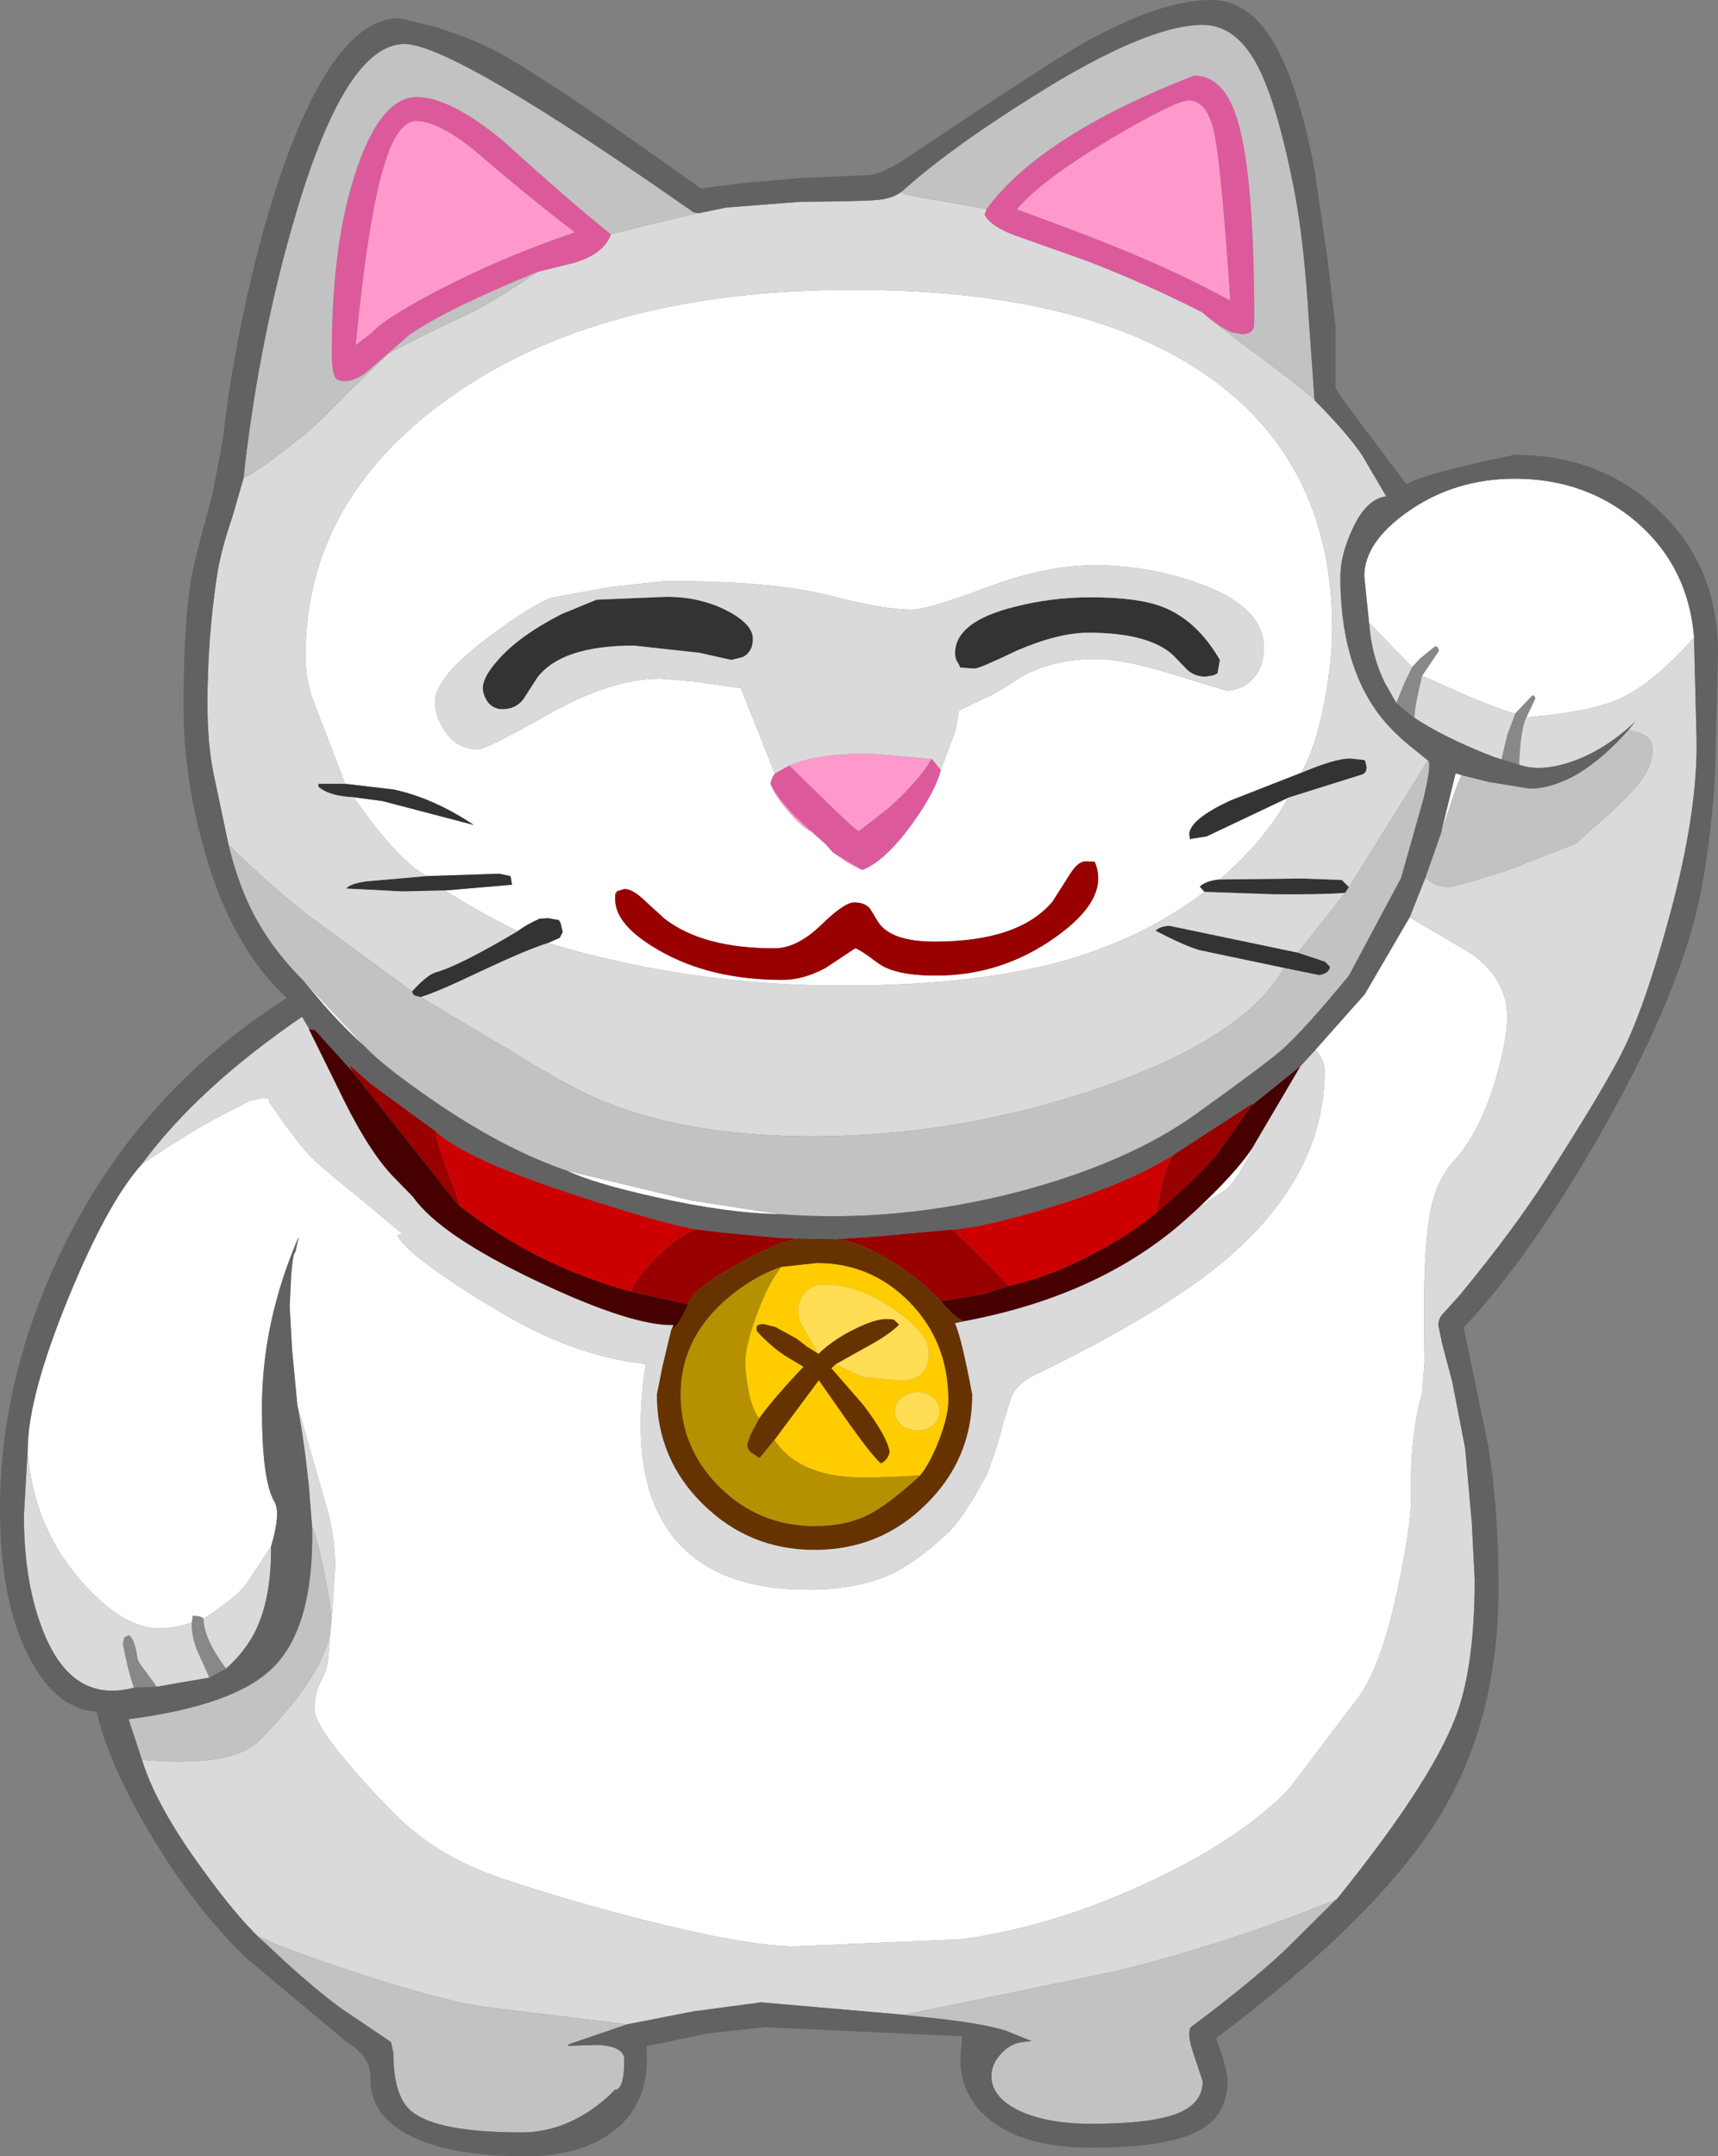 <?xml version="1.0" encoding="UTF-8" standalone="no"?>
<svg xmlns:ffdec="https://www.free-decompiler.com/flash" xmlns:xlink="http://www.w3.org/1999/xlink" ffdec:objectType="shape" height="225.45px" width="179.7px" xmlns="http://www.w3.org/2000/svg">
  <rect width="100%" height="100%" fill="#808080" stroke="none"/>
  <g transform="matrix(1.0, 0.0, 0.0, 1.0, -141.05, 383.75)">
    <path d="M222.6 -256.8 Q217.1 -256.9 209.55 -258.6 203.05 -260.05 200.35 -261.35 L213.3 -258.25 222.6 -256.8 M179.2 -274.35 Q177.2 -276.1 174.9 -278.7 L172.75 -281.25 179.2 -274.35 M239.45 -303.25 L241.0 -307.4 241.35 -309.45 244.15 -310.8 Q245.1 -311.15 248.05 -313.1 251.4 -314.85 255.55 -314.85 258.7 -314.85 263.9 -313.2 L269.3 -311.55 Q270.7 -311.55 271.8 -312.5 273.25 -313.75 273.25 -316.05 273.25 -320.35 266.3 -322.8 261.05 -324.65 255.6 -324.65 250.4 -324.65 244.2 -322.3 238.05 -320.0 236.4 -320.0 233.5 -320.0 227.75 -321.5 221.95 -323.0 210.65 -323.0 L204.75 -322.35 198.75 -321.25 Q196.55 -320.45 192.05 -317.05 186.55 -312.9 186.55 -310.35 186.55 -308.95 187.5 -307.45 188.8 -305.4 191.05 -305.4 191.9 -305.4 198.45 -309.1 205.0 -312.8 210.15 -312.8 L213.65 -312.5 218.55 -311.8 222.1 -302.85 Q221.75 -302.45 221.65 -301.8 222.0 -300.7 223.45 -299.0 224.9 -297.25 225.95 -296.8 L227.45 -295.45 228.15 -294.65 229.5 -293.7 Q230.65 -293.0 231.25 -292.8 233.6 -293.7 236.45 -297.6 238.95 -301.1 239.45 -303.25 M177.15 -301.8 L173.95 -310.15 Q173.0 -312.45 173.0 -315.15 173.0 -331.4 187.9 -342.05 203.75 -353.45 230.35 -353.45 254.85 -353.45 267.7 -344.2 280.4 -335.1 280.4 -318.05 280.4 -314.9 279.7 -311.0 278.8 -305.8 277.15 -302.95 L269.75 -300.05 Q265.45 -298.05 265.45 -296.5 L265.55 -295.9 265.6 -296.05 267.25 -296.3 275.8 -300.35 Q273.5 -296.05 268.65 -291.8 267.15 -291.65 266.55 -291.05 L267.05 -290.5 Q260.25 -285.35 251.25 -283.0 242.25 -280.7 229.15 -280.7 213.25 -280.7 198.35 -285.15 L199.6 -285.7 199.9 -286.3 199.7 -287.2 199.5 -287.55 198.4 -287.75 197.5 -287.7 Q196.15 -287.1 195.2 -286.4 191.0 -288.45 187.6 -290.65 L194.6 -291.25 194.45 -292.15 193.25 -292.4 185.65 -292.15 Q182.45 -294.0 178.05 -300.4 L181.05 -300.0 190.6 -297.5 Q186.4 -300.3 182.25 -301.2 L177.15 -301.8 M284.25 -318.65 L283.75 -323.5 Q283.75 -327.05 288.3 -330.25 293.2 -333.7 299.5 -333.7 306.9 -333.7 312.2 -329.2 317.65 -324.5 318.25 -317.1 314.0 -312.3 310.5 -310.7 307.4 -309.3 300.7 -308.75 L301.65 -310.75 301.5 -311.0 301.35 -311.05 299.55 -309.15 Q298.65 -309.3 294.5 -311.0 L289.8 -313.1 291.55 -315.7 291.45 -316.05 291.2 -316.2 289.6 -314.9 288.75 -314.0 284.25 -318.65 M172.15 -236.85 L171.6 -242.65 171.35 -247.15 171.5 -250.35 Q171.7 -252.85 171.95 -252.85 L172.3 -254.45 Q168.45 -245.55 168.45 -236.55 168.45 -228.95 169.75 -226.75 170.45 -225.6 169.4 -222.05 L166.85 -218.2 Q166.0 -216.9 162.35 -214.5 162.15 -214.8 161.2 -214.8 L161.1 -213.85 161.1 -214.1 Q159.3 -213.5 157.65 -213.5 153.85 -213.5 149.45 -218.55 144.35 -224.45 143.95 -232.3 144.0 -237.8 148.2 -248.05 152.3 -258.05 155.9 -262.05 161.1 -265.55 164.45 -267.25 L167.15 -268.65 168.45 -268.95 Q169.45 -268.95 169.15 -268.6 171.85 -264.7 173.2 -263.2 174.15 -262.1 178.95 -258.25 L183.15 -254.75 182.6 -254.6 Q183.4 -253.05 188.0 -249.95 191.85 -247.35 195.65 -245.3 202.25 -241.8 208.6 -241.15 206.7 -228.8 211.65 -222.85 216.05 -217.55 225.6 -217.55 230.55 -217.55 234.1 -219.1 237.0 -220.45 240.25 -223.55 241.25 -224.5 242.8 -227.0 L244.3 -229.65 Q245.6 -233.2 245.95 -234.9 L246.85 -237.75 Q247.6 -239.2 249.1 -239.9 263.1 -246.7 269.6 -252.35 279.6 -261.05 279.6 -271.8 279.6 -272.95 278.65 -274.0 L283.8 -279.8 288.5 -287.85 294.95 -284.05 Q298.7 -281.35 298.7 -277.45 298.7 -274.95 297.45 -270.75 295.8 -265.3 293.2 -262.45 291.4 -260.45 290.8 -257.7 290.0 -254.3 290.0 -246.35 L290.05 -241.3 289.8 -238.05 Q288.5 -233.75 288.65 -226.95 288.65 -224.45 287.35 -218.1 285.6 -209.65 283.15 -206.3 L275.95 -196.8 Q271.5 -192.1 263.35 -188.0 252.4 -182.5 241.7 -181.0 L224.2 -180.25 Q219.7 -180.25 210.05 -182.6 203.7 -184.15 197.4 -186.1 193.05 -187.45 191.15 -188.25 187.35 -189.85 184.55 -192.1 182.6 -193.6 178.65 -198.0 173.95 -203.3 173.95 -205.0 173.95 -206.7 174.55 -207.85 175.25 -209.15 175.35 -210.15 L175.8 -215.25 176.1 -219.9 Q176.1 -222.95 175.3 -225.85 L172.15 -236.85 M291.8 -296.75 L293.3 -302.9 293.95 -302.7 Q293.6 -302.15 293.0 -300.3 L291.8 -296.75 M297.8 -304.45 L296.55 -304.9 297.4 -304.75 297.8 -304.45 M238.95 -281.75 Q245.85 -281.75 251.5 -285.8 257.2 -289.85 255.55 -293.65 L254.65 -293.7 Q253.8 -293.7 253.0 -292.4 L251.15 -289.5 Q247.65 -285.3 238.8 -285.3 234.25 -285.3 232.9 -287.35 L232.05 -288.75 Q231.5 -289.4 230.4 -289.4 229.35 -289.4 226.9 -287.0 224.4 -284.6 222.05 -284.6 214.55 -284.6 210.55 -287.7 L208.2 -289.85 Q207.15 -290.8 206.35 -290.8 L205.55 -290.55 205.5 -290.3 Q205.4 -290.7 205.4 -289.7 205.4 -287.0 210.05 -284.35 215.4 -281.3 222.9 -281.3 225.1 -281.3 227.4 -282.55 L230.5 -284.6 Q230.9 -284.55 232.9 -283.05 234.65 -281.75 238.95 -281.75 M265.7 -256.8 Q270.45 -261.2 272.15 -263.9 270.5 -260.35 269.15 -259.25 267.3 -258.2 265.7 -256.8" fill="#ffffff" fill-rule="evenodd" stroke="none"/>
    <path d="M265.4 -373.25 Q267.4 -373.25 268.1 -369.65 268.8 -366.3 269.75 -352.3 265.1 -354.85 259.85 -357.05 255.4 -358.95 247.4 -361.85 249.8 -364.8 257.15 -369.2 264.0 -373.25 265.4 -373.25 M231.25 -292.8 Q230.65 -293.0 229.5 -293.7 L228.15 -294.65 231.25 -292.8 M225.95 -296.8 Q224.9 -297.25 223.45 -299.0 222.0 -300.7 221.65 -301.8 222.4 -300.3 224.2 -298.45 L225.95 -296.8 M223.6 -303.7 Q226.7 -305.05 232.35 -304.95 L238.5 -304.4 Q237.25 -302.2 234.05 -299.3 L230.9 -296.85 Q230.6 -296.85 227.35 -300.05 L223.6 -303.7 M201.2 -359.45 Q193.9 -357.0 187.0 -353.45 181.1 -350.35 180.0 -349.0 L178.25 -347.65 Q179.5 -360.65 181.15 -366.2 182.55 -371.1 184.6 -371.1 186.85 -371.1 190.6 -368.1 196.3 -363.2 201.2 -359.45" fill="#ff99cc" fill-rule="evenodd" stroke="none"/>
    <path d="M222.8 -251.3 L226.5 -251.7 Q232.15 -251.7 236.15 -247.65 240.25 -243.5 240.25 -237.35 240.25 -235.7 239.25 -233.1 238.3 -230.7 237.3 -229.5 231.15 -229.1 229.05 -229.4 224.15 -230.0 222.05 -233.2 L226.7 -239.45 229.6 -235.3 Q232.25 -231.55 233.2 -230.75 233.95 -231.15 234.1 -231.95 233.85 -233.55 231.35 -236.85 L228.0 -240.7 228.45 -241.1 231.25 -239.8 235.25 -239.4 Q238.2 -239.4 238.2 -242.35 238.2 -244.35 234.6 -246.85 230.85 -249.45 227.25 -249.45 226.0 -249.45 225.25 -248.6 224.55 -247.85 224.55 -246.8 224.55 -245.6 225.05 -245.0 L226.65 -242.2 225.45 -242.95 224.35 -243.8 222.15 -245.0 220.95 -245.3 Q220.3 -245.3 220.2 -245.05 L220.2 -244.6 Q221.5 -243.15 223.1 -242.05 L225.1 -240.85 Q222.1 -237.7 220.45 -235.45 219.65 -236.5 219.3 -238.6 219.0 -240.1 219.0 -241.4 219.0 -243.0 220.2 -246.3 221.5 -249.8 222.8 -251.3 M239.35 -236.2 Q239.35 -237.05 238.65 -237.6 237.95 -238.2 237.0 -238.2 236.05 -238.2 235.35 -237.6 234.65 -237.05 234.65 -236.2 234.65 -235.35 235.35 -234.75 236.05 -234.2 237.0 -234.2 237.95 -234.2 238.65 -234.75 239.35 -235.35 239.35 -236.2" fill="#ffcc00" fill-rule="evenodd" stroke="none"/>
    <path d="M177.85 -271.8 L177.6 -272.4 179.95 -270.35 186.65 -265.45 Q186.6 -264.5 188.35 -260.05 L189.2 -257.6 188.95 -257.8 177.85 -271.8 M214.05 -255.2 L216.5 -254.9 222.8 -254.3 223.25 -254.3 224.55 -254.25 Q222.5 -253.9 219.15 -252.1 214.95 -249.85 213.45 -248.25 213.1 -247.35 212.85 -247.4 L207.1 -248.7 Q207.4 -250.1 209.95 -252.5 212.55 -255.0 214.05 -255.2 M228.5 -254.2 L232.4 -254.45 240.65 -255.2 242.75 -253.2 246.6 -249.3 243.8 -248.4 239.45 -247.7 Q237.9 -249.45 235.05 -251.4 231.4 -253.85 228.5 -254.2 M263.85 -263.05 L271.7 -268.15 Q272.25 -268.55 272.0 -268.2 L268.3 -263.0 Q266.3 -260.6 262.0 -256.95 L262.5 -259.6 Q263.1 -262.15 263.85 -263.05 M238.95 -281.75 Q234.65 -281.75 232.9 -283.05 230.9 -284.55 230.5 -284.6 L227.4 -282.55 Q225.1 -281.3 222.9 -281.3 215.4 -281.3 210.05 -284.35 205.4 -287.0 205.4 -289.7 205.4 -290.7 205.5 -290.3 L205.55 -290.55 206.35 -290.8 Q207.15 -290.8 208.2 -289.85 L210.55 -287.7 Q214.55 -284.6 222.05 -284.6 224.4 -284.6 226.9 -287.0 229.35 -289.4 230.4 -289.4 231.5 -289.4 232.05 -288.75 L232.9 -287.35 Q234.25 -285.3 238.8 -285.3 247.65 -285.3 251.15 -289.5 L253.0 -292.4 Q253.8 -293.7 254.65 -293.7 L255.55 -293.65 Q257.2 -289.85 251.5 -285.8 245.85 -281.75 238.95 -281.75" fill="#990000" fill-rule="evenodd" stroke="none"/>
    <path d="M243.0 -313.85 L241.5 -313.95 241.25 -314.45 Q240.95 -314.85 240.95 -315.45 240.95 -318.75 247.15 -320.3 251.05 -321.3 255.1 -321.3 260.1 -321.3 262.65 -320.3 266.25 -318.9 268.65 -314.75 L268.4 -313.35 268.0 -313.15 267.15 -313.0 Q266.05 -313.0 265.25 -313.7 L263.7 -315.3 Q261.1 -317.6 254.9 -317.6 251.75 -317.6 247.35 -315.7 243.5 -313.85 243.0 -313.85 M177.15 -301.8 L182.25 -301.2 Q186.4 -300.3 190.6 -297.5 L181.05 -300.0 178.05 -300.4 Q175.5 -300.5 174.35 -301.5 L174.35 -301.8 177.15 -301.8 M185.65 -292.15 L193.25 -292.4 194.45 -292.15 194.6 -291.25 187.6 -290.65 183.15 -290.55 177.25 -290.85 Q177.65 -291.35 179.35 -291.6 L185.65 -292.15 M195.2 -286.4 Q196.15 -287.1 197.5 -287.7 L198.4 -287.75 199.5 -287.55 199.7 -287.2 199.9 -286.3 199.6 -285.7 198.35 -285.15 Q196.25 -284.5 191.45 -282.25 186.75 -280.0 185.05 -279.5 L184.45 -279.65 Q184.15 -279.85 184.15 -280.1 185.75 -281.85 186.65 -282.1 189.05 -282.75 195.2 -286.4 M267.05 -290.5 L266.55 -291.05 Q267.15 -291.65 268.65 -291.8 L277.15 -291.9 281.4 -291.75 282.15 -291.0 281.75 -290.4 Q279.3 -290.2 274.3 -290.25 L267.05 -290.5 M275.8 -300.35 L267.25 -296.3 265.6 -296.05 265.55 -295.9 265.45 -296.5 Q265.45 -298.05 269.75 -300.05 L277.15 -302.95 Q280.7 -304.45 282.25 -304.45 L283.7 -304.3 283.85 -304.2 284.0 -303.55 Q284.0 -302.9 283.45 -302.75 L275.8 -300.35 M210.75 -321.35 Q214.3 -321.35 217.1 -319.9 219.8 -318.5 219.8 -316.95 219.8 -315.6 218.75 -315.05 L217.55 -314.75 214.2 -315.5 207.35 -316.25 Q199.8 -316.25 197.25 -312.9 L195.8 -310.65 Q195.0 -309.6 193.6 -309.6 192.5 -309.6 191.9 -310.6 191.55 -311.25 191.55 -311.8 191.55 -312.95 193.1 -314.7 195.3 -317.25 199.8 -319.55 L203.45 -321.05 210.75 -321.35 M275.35 -282.55 L266.55 -284.4 Q264.95 -284.85 261.9 -286.45 262.5 -286.95 263.4 -286.95 L276.8 -284.15 279.65 -283.2 280.15 -282.7 Q280.15 -282.0 279.05 -281.8 L275.35 -282.55" fill="#333333" fill-rule="evenodd" stroke="none"/>
    <path d="M164.7 -209.3 L162.95 -208.35 161.7 -211.1 Q161.1 -212.6 161.1 -213.85 L161.2 -214.8 Q162.15 -214.8 162.35 -214.5 162.35 -212.45 164.7 -209.3 M157.45 -207.4 L155.05 -207.3 Q154.4 -209.15 153.9 -211.9 L154.05 -212.55 154.5 -212.8 Q155.15 -212.5 155.45 -210.3 155.5 -210.0 156.25 -209.05 L157.45 -207.4 M299.95 -303.8 L298.1 -304.35 298.7 -306.9 299.55 -309.15 301.35 -311.05 301.5 -311.0 301.65 -310.75 300.7 -308.75 Q300.1 -307.5 299.95 -303.8 M289.0 -308.7 L289.0 -308.65 287.1 -310.25 287.95 -312.35 288.75 -314.0 289.6 -314.9 291.2 -316.2 291.45 -316.05 291.55 -315.7 289.8 -313.1 289.35 -311.1 Q289.0 -309.4 289.0 -308.7" fill="#888888" fill-rule="evenodd" stroke="none"/>
    <path d="M186.65 -265.45 Q189.75 -262.55 201.4 -258.75 210.75 -255.7 214.05 -255.2 212.55 -255.0 209.95 -252.5 207.4 -250.1 207.1 -248.7 197.6 -251.25 189.8 -257.15 L189.2 -257.6 188.35 -260.05 Q186.6 -264.5 186.65 -265.45 M240.65 -255.2 Q244.15 -255.45 251.1 -257.6 259.2 -260.1 263.85 -263.05 263.1 -262.15 262.5 -259.6 L262.0 -256.95 Q259.3 -254.7 255.5 -252.7 250.9 -250.25 246.6 -249.3 L242.75 -253.2 240.65 -255.2" fill="#cc0000" fill-rule="evenodd" stroke="none"/>
    <path d="M173.4 -276.15 L174.0 -276.05 177.85 -271.8 188.95 -257.8 189.2 -257.6 189.8 -257.15 Q197.6 -251.25 207.1 -248.7 L212.85 -247.4 Q213.1 -247.35 213.45 -248.25 L212.45 -246.15 Q211.8 -245.05 211.25 -244.7 L211.5 -245.2 Q207.15 -245.1 197.3 -249.75 187.05 -254.6 184.25 -258.6 L182.45 -260.45 Q179.85 -263.0 177.0 -268.75 L173.35 -276.15 173.4 -276.15 M272.0 -268.2 L277.1 -272.3 272.15 -263.9 Q270.45 -261.2 265.7 -256.8 256.6 -248.35 241.85 -245.6 240.8 -246.1 239.45 -247.7 L243.8 -248.4 246.6 -249.3 Q250.9 -250.25 255.5 -252.7 259.3 -254.7 262.0 -256.95 266.3 -260.6 268.3 -263.0 L272.0 -268.2" fill="#470000" fill-rule="evenodd" stroke="none"/>
    <path d="M223.25 -254.3 L228.5 -254.2 Q231.4 -253.85 235.05 -251.4 237.9 -249.45 239.45 -247.7 240.8 -246.1 241.85 -245.6 L240.95 -245.4 Q241.65 -243.8 242.75 -237.95 242.75 -231.2 237.9 -226.45 233.1 -221.7 226.25 -221.7 219.45 -221.7 214.6 -226.45 209.75 -231.2 209.75 -237.95 L210.35 -240.95 211.25 -244.7 Q211.8 -245.05 212.45 -246.15 L213.45 -248.25 Q214.95 -249.85 219.15 -252.1 222.5 -253.9 224.55 -254.25 L223.25 -254.3 M237.3 -229.5 Q238.3 -230.7 239.25 -233.1 240.25 -235.7 240.25 -237.35 240.25 -243.5 236.15 -247.65 232.15 -251.7 226.5 -251.7 L222.8 -251.3 Q219.7 -250.25 216.85 -247.75 212.25 -243.65 212.25 -237.95 212.25 -232.3 216.35 -228.25 220.5 -224.2 226.25 -224.2 229.45 -224.2 231.7 -225.3 233.9 -226.35 237.3 -229.5 M220.45 -235.45 Q222.1 -237.7 225.1 -240.85 L223.1 -242.05 Q221.5 -243.15 220.2 -244.6 L220.2 -245.05 Q220.3 -245.3 220.95 -245.3 L222.15 -245.0 224.35 -243.8 225.45 -242.95 226.65 -242.2 Q228.2 -243.7 230.45 -244.8 232.55 -245.85 233.8 -245.85 L234.5 -245.8 234.75 -245.6 235.1 -245.25 Q234.0 -244.15 231.75 -242.95 L228.45 -241.1 228.0 -240.7 231.35 -236.85 Q233.85 -233.55 234.1 -231.95 233.95 -231.15 233.2 -230.75 232.25 -231.55 229.6 -235.3 L226.7 -239.45 222.05 -233.2 220.5 -231.3 219.65 -231.85 Q219.2 -232.2 219.2 -232.75 L219.55 -233.75 220.45 -235.45" fill="#663300" fill-rule="evenodd" stroke="none"/>
    <path d="M226.65 -242.2 L225.05 -245.0 Q224.55 -245.6 224.55 -246.8 224.55 -247.85 225.25 -248.6 226.0 -249.45 227.25 -249.45 230.85 -249.45 234.6 -246.85 238.2 -244.35 238.2 -242.35 238.2 -239.4 235.25 -239.4 L231.25 -239.8 228.45 -241.1 231.75 -242.95 Q234.0 -244.15 235.1 -245.25 L234.75 -245.6 234.5 -245.8 233.8 -245.85 Q232.55 -245.85 230.45 -244.8 228.2 -243.7 226.65 -242.2 M239.35 -236.2 Q239.35 -235.35 238.65 -234.75 237.95 -234.2 237.0 -234.2 236.05 -234.2 235.35 -234.75 234.65 -235.35 234.65 -236.2 234.65 -237.05 235.35 -237.6 236.05 -238.2 237.0 -238.2 237.95 -238.2 238.65 -237.6 239.35 -237.05 239.35 -236.2" fill="#ffdd54" fill-rule="evenodd" stroke="none"/>
    <path d="M237.3 -229.5 Q233.9 -226.35 231.7 -225.3 229.45 -224.2 226.25 -224.2 220.5 -224.2 216.35 -228.25 212.25 -232.3 212.25 -237.95 212.25 -243.65 216.85 -247.75 219.7 -250.25 222.8 -251.3 221.5 -249.8 220.2 -246.3 219.0 -243.0 219.0 -241.4 219.0 -240.1 219.3 -238.6 219.65 -236.5 220.45 -235.45 L219.55 -233.75 219.2 -232.75 Q219.2 -232.2 219.65 -231.85 L220.5 -231.3 222.05 -233.2 Q224.15 -230.0 229.05 -229.4 231.15 -229.1 237.3 -229.5" fill="#b59100" fill-rule="evenodd" stroke="none"/>
    <path d="M278.55 -341.9 Q281.85 -338.6 283.5 -336.2 L286.05 -331.85 Q283.95 -331.6 282.5 -328.4 281.25 -325.7 281.25 -323.45 281.25 -314.45 285.25 -309.1 286.5 -307.45 288.3 -305.95 L290.4 -304.25 282.15 -291.0 281.4 -291.75 277.15 -291.9 268.65 -291.8 Q273.5 -296.05 275.8 -300.35 L283.45 -302.75 Q284.0 -302.9 284.0 -303.55 L283.85 -304.2 283.7 -304.3 282.25 -304.45 Q280.7 -304.45 277.15 -302.95 278.8 -305.8 279.7 -311.0 280.4 -314.9 280.4 -318.05 280.4 -335.1 267.7 -344.2 254.85 -353.45 230.35 -353.45 203.75 -353.45 187.9 -342.05 173.0 -331.4 173.0 -315.15 173.0 -312.45 173.95 -310.15 L177.15 -301.8 174.35 -301.8 174.35 -301.5 Q175.5 -300.5 178.05 -300.4 182.45 -294.0 185.65 -292.15 L179.35 -291.6 Q177.65 -291.35 177.25 -290.85 L183.15 -290.55 187.6 -290.65 Q191.0 -288.45 195.2 -286.4 189.05 -282.75 186.65 -282.1 185.75 -281.85 184.15 -280.1 L173.35 -288.0 Q169.25 -291.2 164.95 -295.45 L163.35 -303.05 Q162.75 -306.1 162.75 -310.2 162.75 -317.0 163.75 -323.6 164.15 -326.2 165.4 -329.85 L166.55 -333.85 Q166.95 -333.85 168.85 -335.2 170.4 -336.3 172.15 -337.75 173.45 -338.55 177.35 -342.6 L181.65 -346.75 Q185.4 -348.8 190.0 -350.9 192.25 -351.95 197.35 -355.35 L201.2 -356.3 Q204.25 -357.25 204.95 -359.25 L208.9 -360.25 214.0 -361.45 213.6 -361.55 214.1 -361.45 217.0 -362.05 224.75 -362.65 Q231.4 -362.7 232.9 -362.85 234.4 -363.0 235.35 -363.7 235.2 -363.45 237.65 -363.05 L244.25 -361.9 244.05 -361.3 Q244.65 -360.1 247.2 -359.15 L254.8 -356.45 Q261.25 -353.95 266.8 -351.1 268.05 -349.95 272.95 -346.35 277.45 -343.0 278.55 -341.9 M222.1 -302.85 L218.55 -311.8 213.65 -312.5 210.15 -312.8 Q205.0 -312.8 198.45 -309.1 191.9 -305.4 191.05 -305.4 188.8 -305.4 187.5 -307.45 186.55 -308.95 186.55 -310.35 186.55 -312.9 192.05 -317.05 196.55 -320.45 198.75 -321.25 L204.75 -322.35 210.65 -323.0 Q221.95 -323.0 227.75 -321.5 233.5 -320.0 236.4 -320.0 238.05 -320.0 244.2 -322.3 250.4 -324.65 255.6 -324.65 261.05 -324.65 266.3 -322.8 273.25 -320.35 273.25 -316.05 273.25 -313.75 271.8 -312.5 270.7 -311.55 269.3 -311.55 L263.9 -313.2 Q258.7 -314.85 255.55 -314.85 251.4 -314.85 248.05 -313.1 245.1 -311.15 244.15 -310.8 L241.35 -309.45 241.0 -307.4 239.45 -303.25 238.5 -304.4 232.35 -304.95 Q226.7 -305.05 223.6 -303.7 L222.1 -302.85 M243.0 -313.85 Q243.5 -313.85 247.35 -315.7 251.75 -317.6 254.9 -317.6 261.1 -317.6 263.7 -315.3 L265.25 -313.7 Q266.05 -313.0 267.15 -313.0 L268.0 -313.15 268.4 -313.35 268.65 -314.75 Q266.25 -318.9 262.65 -320.3 260.1 -321.3 255.1 -321.3 251.05 -321.3 247.15 -320.3 240.95 -318.75 240.95 -315.45 240.95 -314.85 241.25 -314.45 L241.5 -313.95 243.0 -313.85 M198.35 -285.15 Q213.25 -280.7 229.15 -280.7 242.25 -280.7 251.25 -283.0 260.25 -285.35 267.05 -290.5 L274.3 -290.25 Q279.3 -290.2 281.75 -290.4 L276.8 -284.15 263.4 -286.95 Q262.5 -286.95 261.9 -286.45 264.95 -284.85 266.55 -284.4 L275.35 -282.55 Q271.1 -275.1 255.6 -269.85 241.0 -264.95 226.05 -264.95 212.0 -264.95 202.7 -269.25 199.6 -270.7 194.45 -273.9 L185.05 -279.5 Q186.75 -280.0 191.45 -282.25 196.25 -284.5 198.35 -285.15 M318.25 -317.1 L318.25 -317.15 318.25 -316.7 318.5 -306.75 Q318.7 -299.05 315.7 -288.05 313.25 -279.0 311.0 -274.3 309.2 -270.5 302.75 -260.45 299.35 -255.15 293.75 -248.35 L291.9 -246.3 Q291.5 -245.8 291.5 -245.2 L291.9 -243.25 292.95 -239.3 294.3 -232.35 295.0 -224.55 295.3 -218.6 Q295.3 -209.2 293.2 -203.95 290.5 -197.1 280.85 -185.15 L280.8 -185.15 Q269.25 -180.45 257.5 -177.6 L235.6 -173.1 220.65 -174.4 213.55 -173.45 206.65 -172.1 191.55 -173.95 Q186.95 -174.65 178.0 -177.6 170.0 -180.25 168.15 -181.3 L169.0 -180.4 Q166.15 -182.85 162.2 -188.35 157.4 -194.9 155.9 -199.75 165.35 -198.95 168.15 -201.75 175.7 -209.3 175.7 -214.45 175.7 -215.8 174.9 -219.65 174.1 -223.5 173.7 -224.05 L173.35 -228.4 Q172.85 -233.25 172.15 -236.85 L175.3 -225.85 Q176.1 -222.95 176.1 -219.9 L175.8 -215.25 175.35 -210.15 Q175.25 -209.15 174.55 -207.85 173.95 -206.7 173.95 -205.0 173.95 -203.3 178.65 -198.0 182.6 -193.6 184.55 -192.1 187.35 -189.85 191.15 -188.25 193.05 -187.45 197.4 -186.1 203.7 -184.15 210.05 -182.6 219.7 -180.25 224.2 -180.25 L241.7 -181.0 Q252.4 -182.5 263.35 -188.0 271.5 -192.1 275.95 -196.8 L283.15 -206.3 Q285.6 -209.65 287.35 -218.1 288.65 -224.45 288.65 -226.95 288.5 -233.75 289.8 -238.05 L290.05 -241.3 290.0 -246.35 Q290.0 -254.3 290.8 -257.7 291.4 -260.45 293.2 -262.45 295.8 -265.3 297.45 -270.75 298.7 -274.95 298.7 -277.45 298.7 -281.35 294.95 -284.05 L288.5 -287.85 290.15 -292.0 Q291.15 -291.0 292.75 -291.0 L295.2 -291.65 298.6 -292.7 306.0 -295.6 307.35 -296.9 Q311.45 -300.35 312.85 -302.35 313.9 -303.85 313.9 -305.4 313.9 -306.1 313.5 -306.55 312.95 -307.1 311.4 -307.45 L312.1 -308.3 Q308.9 -305.3 305.4 -304.1 302.15 -303.0 299.95 -303.8 300.1 -307.5 300.7 -308.75 307.4 -309.3 310.5 -310.7 314.0 -312.3 318.25 -317.1 M169.4 -222.05 Q169.45 -216.9 167.9 -213.5 166.8 -211.15 164.7 -209.3 162.35 -212.45 162.35 -214.5 166.0 -216.9 166.85 -218.2 L169.4 -222.05 M162.95 -208.35 L157.45 -207.4 156.25 -209.05 Q155.5 -210.0 155.45 -210.3 155.15 -212.5 154.5 -212.8 L154.05 -212.55 153.9 -211.9 Q154.4 -209.15 155.05 -207.3 148.65 -205.6 145.65 -213.0 143.55 -218.1 143.55 -225.3 L143.95 -232.3 Q144.35 -224.45 149.45 -218.55 153.85 -213.5 157.65 -213.5 159.3 -213.5 161.1 -214.1 L161.1 -213.85 Q161.1 -212.6 161.7 -211.1 L162.95 -208.35 M155.9 -262.05 Q161.75 -270.0 172.65 -277.45 L173.4 -276.15 173.35 -276.15 177.0 -268.75 Q179.85 -263.0 182.45 -260.45 L184.25 -258.6 Q187.05 -254.6 197.3 -249.75 207.15 -245.1 211.5 -245.2 L211.25 -244.7 210.35 -240.95 209.75 -237.95 Q209.75 -231.2 214.6 -226.45 219.45 -221.7 226.25 -221.7 233.1 -221.7 237.9 -226.45 242.75 -231.2 242.75 -237.95 241.65 -243.8 240.95 -245.4 L241.85 -245.6 Q256.6 -248.35 265.7 -256.8 267.3 -258.2 269.15 -259.25 270.5 -260.35 272.15 -263.9 L277.1 -272.3 278.65 -274.0 Q279.6 -272.95 279.6 -271.8 279.6 -261.05 269.6 -252.35 263.1 -246.7 249.1 -239.9 247.6 -239.2 246.85 -237.75 L245.95 -234.9 Q245.6 -233.2 244.3 -229.65 L242.8 -227.0 Q241.25 -224.5 240.25 -223.55 237.0 -220.45 234.1 -219.1 230.55 -217.55 225.6 -217.55 216.05 -217.55 211.65 -222.85 206.7 -228.8 208.6 -241.15 202.25 -241.8 195.65 -245.3 191.85 -247.35 188.0 -249.95 183.4 -253.05 182.6 -254.6 L183.15 -254.75 178.95 -258.25 Q174.15 -262.1 173.2 -263.2 171.85 -264.7 169.15 -268.6 169.45 -268.95 168.45 -268.95 L167.15 -268.65 164.45 -267.25 Q161.1 -265.55 155.9 -262.05 M298.1 -304.35 L297.8 -304.45 297.4 -304.75 296.55 -304.9 Q291.85 -306.8 289.0 -308.7 289.0 -309.4 289.35 -311.1 L289.8 -313.1 294.5 -311.0 Q298.65 -309.3 299.55 -309.15 L298.7 -306.9 298.1 -304.35 M287.1 -310.25 L285.85 -312.45 Q284.65 -315.0 284.35 -317.7 L284.25 -318.65 288.75 -314.0 287.95 -312.35 287.1 -310.25 M210.75 -321.35 L203.45 -321.05 199.8 -319.55 Q195.3 -317.25 193.1 -314.7 191.55 -312.95 191.55 -311.8 191.55 -311.25 191.9 -310.6 192.5 -309.6 193.6 -309.6 195.0 -309.6 195.8 -310.65 L197.25 -312.9 Q199.8 -316.25 207.35 -316.25 L214.2 -315.5 217.55 -314.75 218.75 -315.05 Q219.8 -315.6 219.8 -316.95 219.8 -318.5 217.1 -319.9 214.3 -321.35 210.75 -321.35" fill="#dadada" fill-rule="evenodd" stroke="none"/>
    <path d="M244.25 -361.9 Q249.9 -369.6 265.95 -375.85 269.15 -375.85 270.55 -371.0 272.25 -365.15 272.25 -350.3 L272.2 -349.5 Q271.95 -348.8 270.95 -348.8 L269.9 -349.0 Q268.65 -349.5 266.8 -351.1 261.25 -353.95 254.8 -356.45 L247.2 -359.15 Q244.65 -360.1 244.05 -361.3 L244.25 -361.9 M265.4 -373.25 Q264.0 -373.25 257.15 -369.2 249.8 -364.8 247.4 -361.85 255.4 -358.95 259.85 -357.05 265.1 -354.85 269.75 -352.3 268.8 -366.3 268.1 -369.65 267.4 -373.25 265.4 -373.25 M239.45 -303.25 Q238.95 -301.1 236.45 -297.6 233.6 -293.7 231.25 -292.8 L228.15 -294.65 227.45 -295.45 225.95 -296.8 224.2 -298.45 Q222.4 -300.3 221.65 -301.8 221.75 -302.45 222.1 -302.85 L223.6 -303.7 227.35 -300.05 Q230.6 -296.85 230.9 -296.85 L234.05 -299.3 Q237.25 -302.2 238.5 -304.4 L239.45 -303.25 M204.95 -359.25 Q204.25 -357.25 201.2 -356.3 L197.35 -355.35 Q188.0 -351.55 183.95 -348.8 L180.15 -345.5 Q178.5 -343.9 177.1 -343.9 176.35 -343.9 176.1 -344.3 175.75 -344.9 175.75 -346.9 175.75 -358.55 178.4 -366.2 180.95 -373.6 184.65 -373.6 188.15 -373.6 193.7 -369.0 200.7 -362.65 204.95 -359.25 M201.2 -359.45 Q196.3 -363.2 190.6 -368.1 186.85 -371.1 184.6 -371.1 182.55 -371.1 181.15 -366.2 179.5 -360.65 178.25 -347.65 L180.0 -349.0 Q181.1 -350.35 187.0 -353.45 193.9 -357.0 201.2 -359.45" fill="#dc5a9b" fill-rule="evenodd" stroke="none"/>
    <path d="M235.35 -363.7 Q240.35 -368.2 249.15 -373.7 261.0 -381.15 266.85 -381.15 270.35 -381.15 272.6 -376.85 274.65 -372.9 276.4 -364.0 277.45 -358.6 277.95 -350.35 L278.55 -341.9 Q277.45 -343.0 272.95 -346.35 268.05 -349.95 266.8 -351.1 268.65 -349.5 269.9 -349.0 L270.95 -348.8 Q271.95 -348.8 272.2 -349.5 L272.25 -350.3 Q272.25 -365.15 270.55 -371.0 269.15 -375.85 265.95 -375.85 249.9 -369.6 244.25 -361.9 L237.65 -363.05 Q235.2 -363.45 235.35 -363.7 M290.4 -304.25 Q290.85 -304.05 289.95 -300.25 L287.6 -291.95 282.15 -281.75 Q277.5 -276.1 275.2 -274.05 273.65 -272.65 266.05 -267.2 258.95 -262.15 247.6 -259.15 234.9 -255.85 222.6 -256.8 L213.3 -258.25 200.35 -261.35 Q193.85 -263.55 186.4 -268.65 180.85 -272.5 179.2 -274.35 L172.75 -281.25 Q168.65 -285.35 166.65 -290.15 165.6 -292.7 164.95 -295.45 169.25 -291.2 173.35 -288.0 L184.15 -280.1 Q184.15 -279.85 184.45 -279.65 L185.05 -279.5 194.45 -273.9 Q199.6 -270.7 202.7 -269.25 212.0 -264.95 226.05 -264.95 241.0 -264.95 255.6 -269.85 271.1 -275.1 275.35 -282.55 L279.05 -281.8 Q280.15 -282.0 280.15 -282.7 L279.65 -283.2 276.8 -284.15 281.75 -290.4 282.15 -291.0 290.4 -304.25 M166.55 -333.85 L166.6 -334.5 Q168.25 -348.9 172.1 -361.75 177.3 -379.15 183.35 -379.15 188.45 -379.15 213.6 -361.55 L214.0 -361.45 208.9 -360.25 204.95 -359.25 Q200.7 -362.65 193.7 -369.0 188.15 -373.6 184.65 -373.6 180.95 -373.6 178.4 -366.2 175.75 -358.55 175.75 -346.9 175.75 -344.9 176.1 -344.3 176.35 -343.9 177.1 -343.9 178.5 -343.9 180.15 -345.5 L183.95 -348.8 Q188.0 -351.55 197.35 -355.35 192.25 -351.95 190.0 -350.9 185.4 -348.8 181.65 -346.75 L177.35 -342.6 Q173.45 -338.55 172.15 -337.75 170.4 -336.3 168.85 -335.2 166.95 -333.85 166.55 -333.85 M280.8 -185.15 L275.35 -179.75 Q271.75 -176.4 266.0 -172.1 L265.6 -171.8 Q265.45 -171.6 265.45 -171.0 265.45 -170.2 266.15 -168.25 L266.85 -166.15 Q266.85 -163.85 264.25 -162.8 261.5 -161.7 255.2 -161.7 250.6 -161.7 247.7 -163.05 244.75 -164.45 244.75 -166.7 244.75 -167.85 245.65 -168.9 246.65 -170.1 248.05 -170.25 L248.95 -170.35 246.35 -171.4 Q243.75 -172.3 236.25 -173.0 L235.5 -173.1 235.6 -173.1 257.5 -177.6 Q269.25 -180.45 280.8 -185.15 M206.65 -172.1 L200.65 -170.05 200.5 -169.95 200.4 -169.85 203.6 -169.95 Q206.35 -169.8 206.35 -168.4 206.35 -165.25 205.35 -165.25 204.35 -164.15 202.65 -163.0 199.3 -160.8 195.6 -160.8 186.8 -160.8 184.1 -163.0 182.2 -164.55 182.2 -169.05 L181.95 -170.25 176.75 -173.75 Q173.35 -176.25 169.0 -180.4 L168.15 -181.3 Q170.0 -180.25 178.0 -177.6 186.95 -174.65 191.55 -173.95 L206.65 -172.1 M155.9 -199.75 L154.5 -204.0 Q165.65 -205.45 169.6 -209.4 173.9 -213.65 173.7 -224.05 174.1 -223.5 174.9 -219.65 175.7 -215.8 175.7 -214.45 175.7 -209.3 168.15 -201.75 165.35 -198.95 155.9 -199.75 M290.15 -292.0 L291.8 -296.7 291.8 -296.75 293.0 -300.3 Q293.6 -302.15 293.95 -302.7 L296.75 -302.0 301.05 -301.3 Q303.4 -301.3 306.1 -302.85 308.8 -304.5 311.4 -307.45 312.95 -307.1 313.5 -306.55 313.9 -306.1 313.9 -305.4 313.9 -303.85 312.85 -302.35 311.45 -300.35 307.35 -296.9 L306.0 -295.6 298.6 -292.7 295.2 -291.65 292.75 -291.0 Q291.15 -291.0 290.15 -292.0" fill="#c2c2c2" fill-rule="evenodd" stroke="none"/>
    <path d="M278.55 -341.9 L277.95 -350.35 Q277.45 -358.6 276.4 -364.0 274.65 -372.9 272.6 -376.85 270.35 -381.15 266.85 -381.15 261.0 -381.15 249.15 -373.7 240.35 -368.2 235.35 -363.7 234.4 -363.0 232.9 -362.85 231.4 -362.7 224.75 -362.65 L217.0 -362.05 214.1 -361.45 213.6 -361.55 Q188.45 -379.15 183.35 -379.15 177.3 -379.15 172.1 -361.75 168.25 -348.9 166.6 -334.5 L166.55 -333.85 165.4 -329.85 Q164.15 -326.2 163.75 -323.6 162.75 -317.0 162.75 -310.2 162.75 -306.1 163.35 -303.05 L164.95 -295.45 Q165.6 -292.7 166.65 -290.15 168.65 -285.35 172.75 -281.25 L174.9 -278.7 Q177.2 -276.1 179.2 -274.35 180.85 -272.5 186.4 -268.65 193.85 -263.55 200.35 -261.35 203.05 -260.05 209.55 -258.6 217.1 -256.9 222.6 -256.8 234.9 -255.85 247.6 -259.15 258.95 -262.15 266.05 -267.2 273.65 -272.65 275.2 -274.05 277.5 -276.1 282.15 -281.75 L287.6 -291.95 289.95 -300.25 Q290.85 -304.05 290.4 -304.25 L288.3 -305.95 Q286.5 -307.45 285.25 -309.1 281.25 -314.45 281.25 -323.45 281.25 -325.7 282.5 -328.4 283.95 -331.6 286.05 -331.85 L283.5 -336.2 Q281.85 -338.6 278.55 -341.9 M171.05 -279.4 Q164.95 -285.05 162.15 -295.85 160.25 -303.0 160.25 -309.7 160.25 -318.6 161.05 -323.25 161.3 -324.85 163.3 -332.2 L164.3 -337.5 165.0 -342.8 Q167.35 -357.4 171.25 -367.85 176.55 -381.85 182.8 -381.85 L186.35 -381.0 Q189.3 -380.1 191.85 -378.95 196.55 -376.8 214.35 -364.05 L218.65 -364.6 224.9 -365.15 232.05 -365.45 Q233.65 -365.75 235.6 -367.05 250.55 -377.05 254.05 -379.05 262.3 -383.75 267.75 -383.75 271.65 -383.75 274.25 -379.35 276.8 -375.1 278.55 -366.05 L279.95 -356.35 280.75 -349.55 280.75 -343.2 Q280.75 -342.95 284.3 -338.25 L288.15 -333.15 Q290.65 -334.4 299.5 -336.2 308.45 -336.2 314.5 -330.45 320.75 -324.6 320.75 -315.55 L320.45 -302.95 Q320.1 -296.8 319.05 -290.95 317.15 -280.6 308.85 -265.9 301.35 -252.6 294.15 -244.95 L296.75 -232.45 Q297.8 -225.8 297.8 -217.8 297.8 -203.9 291.6 -193.8 285.15 -183.3 268.25 -170.65 269.45 -167.35 269.45 -166.2 269.45 -162.65 266.6 -161.05 263.3 -159.2 255.15 -159.2 248.45 -159.2 244.8 -161.95 241.5 -164.45 241.5 -168.5 L241.7 -170.85 221.1 -171.8 215.05 -171.15 208.65 -169.8 Q209.2 -164.05 205.25 -160.95 201.8 -158.3 196.0 -158.3 188.5 -158.3 184.25 -160.3 179.75 -162.45 179.8 -166.4 179.8 -167.55 179.4 -168.25 178.85 -169.3 177.25 -170.3 L166.95 -178.9 Q161.3 -184.3 156.65 -192.2 152.4 -199.4 151.15 -204.8 147.05 -205.0 144.25 -210.2 141.05 -216.05 141.05 -225.95 141.05 -239.5 147.4 -252.8 155.35 -269.45 171.05 -279.4 M318.25 -317.1 Q317.65 -324.5 312.2 -329.2 306.9 -333.7 299.5 -333.7 293.2 -333.7 288.3 -330.25 283.75 -327.05 283.75 -323.5 L284.25 -318.65 284.35 -317.7 Q284.65 -315.0 285.85 -312.45 L287.1 -310.25 289.0 -308.65 289.0 -308.7 Q291.85 -306.8 296.55 -304.9 L297.8 -304.45 298.1 -304.35 299.95 -303.8 Q302.15 -303.0 305.4 -304.1 308.9 -305.3 312.1 -308.3 L311.4 -307.45 Q308.8 -304.5 306.1 -302.85 303.4 -301.3 301.05 -301.3 L296.75 -302.0 293.95 -302.7 293.3 -302.9 291.8 -296.75 291.8 -296.7 290.15 -292.0 288.5 -287.85 283.8 -279.8 278.65 -274.0 277.1 -272.3 272.0 -268.2 Q272.25 -268.55 271.7 -268.15 L263.85 -263.05 Q259.2 -260.1 251.1 -257.6 244.15 -255.45 240.65 -255.2 L232.4 -254.45 228.5 -254.2 223.25 -254.3 222.8 -254.3 216.5 -254.9 214.05 -255.2 Q210.75 -255.7 201.4 -258.75 189.75 -262.55 186.65 -265.45 L179.95 -270.35 177.6 -272.4 177.85 -271.8 174.0 -276.05 173.4 -276.15 172.65 -277.45 Q161.75 -270.0 155.9 -262.05 152.3 -258.05 148.2 -248.05 144.0 -237.8 143.95 -232.3 L143.55 -225.3 Q143.55 -218.1 145.65 -213.0 148.65 -205.6 155.05 -207.3 L157.45 -207.4 162.95 -208.35 164.7 -209.3 Q166.8 -211.15 167.9 -213.5 169.45 -216.9 169.4 -222.05 170.45 -225.6 169.75 -226.75 168.45 -228.95 168.45 -236.55 168.45 -245.55 172.3 -254.45 L171.95 -252.85 Q171.7 -252.85 171.5 -250.35 L171.35 -247.15 171.6 -242.65 172.15 -236.85 Q172.85 -233.25 173.35 -228.4 L173.7 -224.05 Q173.9 -213.65 169.6 -209.4 165.65 -205.45 154.5 -204.0 L155.9 -199.75 Q157.4 -194.9 162.2 -188.35 166.15 -182.85 169.0 -180.4 173.35 -176.25 176.75 -173.75 L181.95 -170.25 182.2 -169.05 Q182.2 -164.55 184.1 -163.0 186.8 -160.8 195.6 -160.8 199.3 -160.8 202.65 -163.0 204.35 -164.15 205.35 -165.25 206.35 -165.25 206.35 -168.4 206.35 -169.8 203.6 -169.95 L200.4 -169.85 200.5 -169.95 200.65 -170.05 206.65 -172.1 213.55 -173.45 220.65 -174.4 235.6 -173.1 235.5 -173.1 236.25 -173.0 Q243.75 -172.3 246.35 -171.4 L248.95 -170.35 248.05 -170.25 Q246.65 -170.1 245.65 -168.9 244.75 -167.85 244.75 -166.7 244.75 -164.45 247.7 -163.05 250.6 -161.7 255.2 -161.7 261.5 -161.7 264.25 -162.8 266.85 -163.85 266.85 -166.15 L266.15 -168.25 Q265.45 -170.2 265.45 -171.0 265.45 -171.6 265.6 -171.8 L266.0 -172.1 Q271.75 -176.4 275.35 -179.75 L280.8 -185.15 280.85 -185.15 Q290.5 -197.1 293.2 -203.95 295.3 -209.2 295.3 -218.6 L295.0 -224.55 294.3 -232.35 292.95 -239.3 291.9 -243.25 291.5 -245.2 Q291.5 -245.8 291.9 -246.3 L293.75 -248.35 Q299.35 -255.15 302.75 -260.45 309.2 -270.5 311.0 -274.3 313.25 -279.0 315.7 -288.05 318.7 -299.05 318.5 -306.75 L318.25 -316.7 318.25 -317.15 318.25 -317.1" fill="#626262" fill-rule="evenodd" stroke="none"/>
  </g>
</svg>
